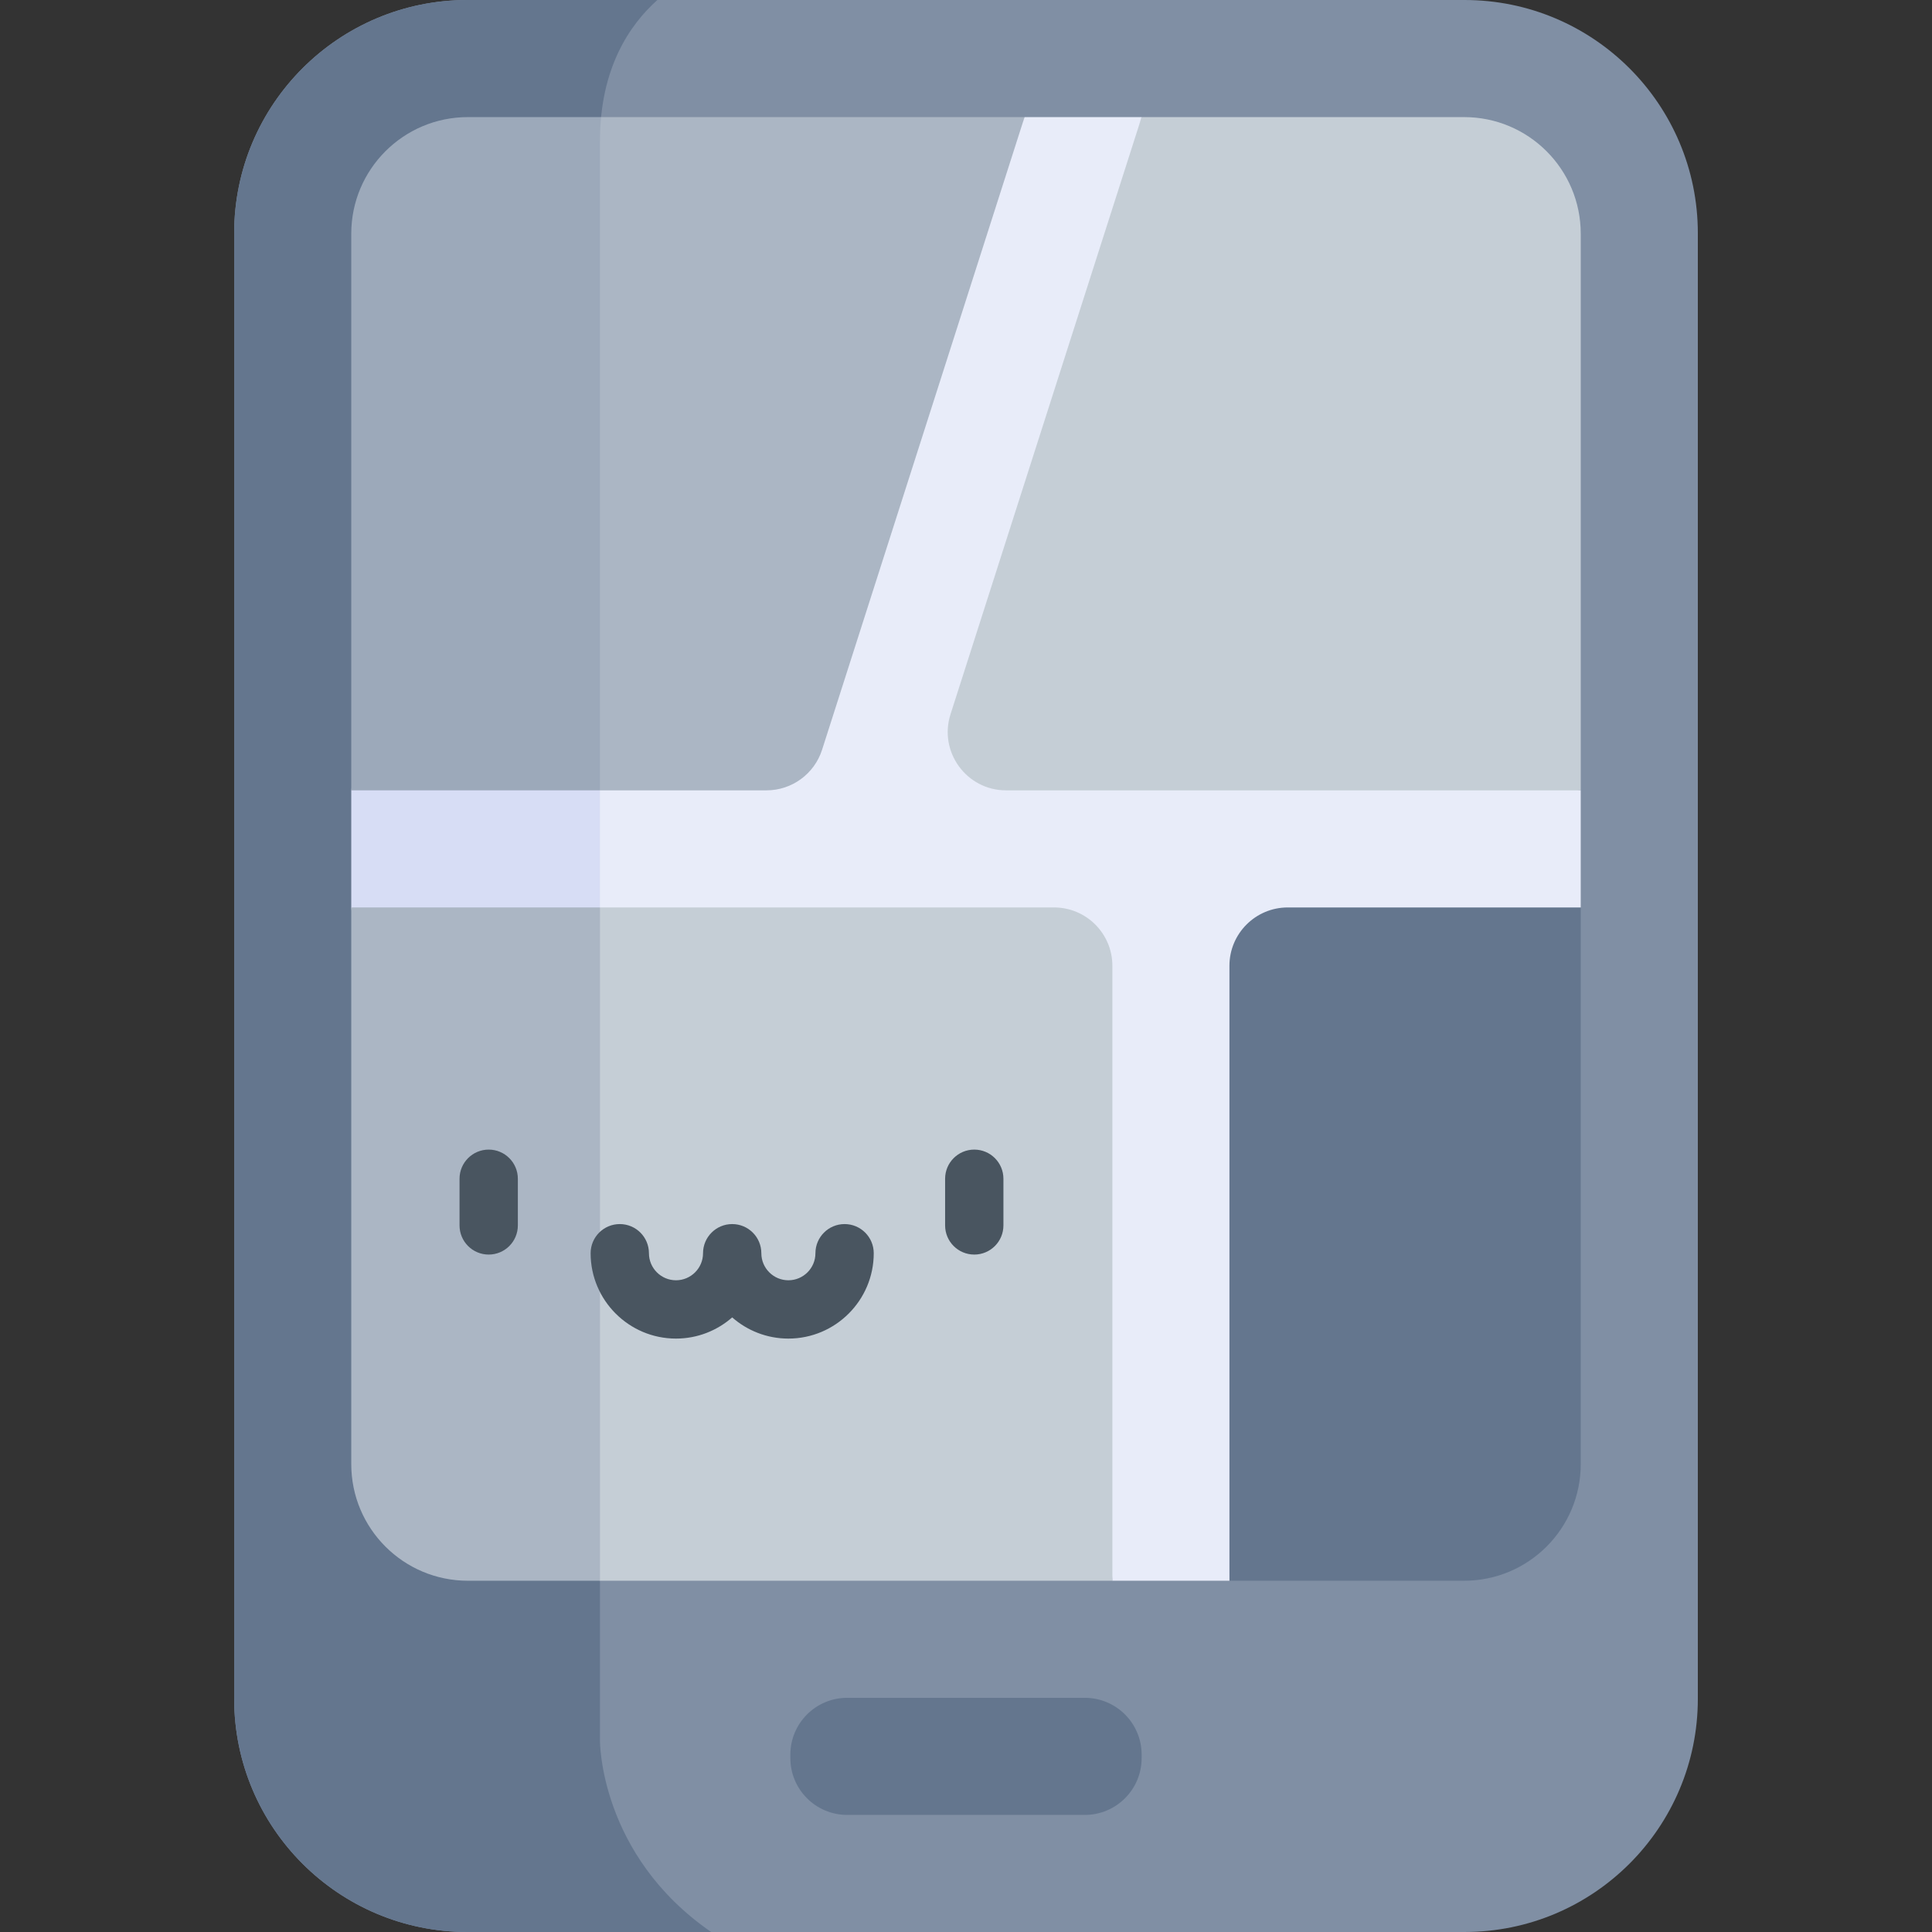 <svg
  id="Capa_1"
  enable-background="new 0 0 512 512"
  height="512"
  viewBox="0 0 512 512"
  width="512"
  xmlns="http://www.w3.org/2000/svg"
>
  <rect x="0" y="0" width="512" height="512" fill="#333333" stroke="none"/>
  <g>
    <path
      d="m449.945 61.818v388.363c0 34.144-27.684 61.818-61.818 61.818h-264.254c-34.134 0-61.818-27.674-61.818-61.818v-388.363c0-34.144 27.684-61.818 61.818-61.818h264.253c34.135 0 61.819 27.674 61.819 61.818z"
      fill="#808fa4"
    />
    <path
      d="m188.464 512h-64.59c-34.134 0-61.818-27.674-61.818-61.818v-388.364c-.001-34.144 27.683-61.818 61.817-61.818h50.341c-7.367 6.574-15.218 18.092-15.218 37.359v423.909c.001 0-.215 30.24 29.468 50.732z"
      fill="#64768e"
    />
    <path
      d="m418.912 61.942v147.509l-194.274 13.033 77.912-191.451h85.453c17.072 0 30.909 13.837 30.909 30.909z"
      fill="#c5ced6"
    />
    <path
      d="m271.516 31.033-46.878 191.451-65.641-6.501-65.909-6.532 20.843-140.421 45.365-37.997z"
      fill="#abb6c4"
    />
    <path
      d="m159.296 31.033c-.196 2.009-.299 4.121-.299 6.326v178.624l-65.909-6.532v-147.509c0-17.072 13.837-30.909 30.909-30.909z"
      fill="#9ca9ba"
    />
    <path
      d="m313.676 222.484-18.885 196.428h-135.794l-51.732-35.968-14.177-142.46 65.909-5.379z"
      fill="#c5ced6"
    />
    <path
      d="m93.088 240.484 65.909-5.378v183.807h-35c-17.072 0-30.909-13.837-30.909-30.909z"
      fill="#abb6c4"
    />
    <path
      d="m418.912 240.484v147.519c0 17.072-13.837 30.909-30.909 30.909h-62.19l-12.137-196.428z"
      fill="#64768e"
    />
    <path
      d="m287.487 480.971h-62.974c-8.317 0-15.059-6.742-15.059-15.059v-.913c0-8.317 6.742-15.059 15.059-15.059h62.974c8.317 0 15.059 6.742 15.059 15.059v.913c0 8.316-6.743 15.059-15.059 15.059z"
      fill="#64768e"
    />
    <path
      d="m418.912 209.451v31.033h-77.644c-8.531 0-15.455 6.924-15.455 15.455v162.974h-31.022v-162.975c0-8.531-6.923-15.455-15.455-15.455h-120.34l-13.147-13.27 13.147-17.763h44.138c6.718 0 12.673-4.348 14.723-10.746l53.658-167.672h31.033l-50.65 158.255c-3.183 9.974 4.255 20.163 14.723 20.163h152.291z"
      fill="#e8ecf9"
    />
    <path
      d="m93.088 209.451h65.909v31.033h-65.909z"
      fill="#d7ddf5"
    />
    <g>
      <g>
        <path
          d="m129.509 332.474c-4.268 0-7.727-3.459-7.727-7.727v-12.364c0-4.268 3.459-7.727 7.727-7.727s7.727 3.459 7.727 7.727v12.364c0 4.268-3.459 7.727-7.727 7.727z"
          fill="#495560"
        />
      </g>
      <g>
        <path
          d="m258.191 332.474c-4.268 0-7.727-3.459-7.727-7.727v-12.364c0-4.268 3.459-7.727 7.727-7.727s7.727 3.459 7.727 7.727v12.364c.001 4.268-3.458 7.727-7.727 7.727z"
          fill="#495560"
        />
      </g>
      <path
        d="m223.825 324.391c-4.268 0-7.727 3.459-7.727 7.727 0 3.952-3.215 7.167-7.166 7.167-3.952 0-7.167-3.215-7.167-7.167 0-4.268-3.459-7.727-7.727-7.727s-7.727 3.459-7.727 7.727c0 3.952-3.215 7.167-7.166 7.167-3.952 0-7.167-3.215-7.167-7.167 0-4.268-3.459-7.727-7.727-7.727s-7.727 3.459-7.727 7.727c0 12.473 10.148 22.621 22.621 22.621 5.7 0 10.911-2.124 14.894-5.616 3.982 3.492 9.193 5.616 14.894 5.616 12.473 0 22.62-10.148 22.62-22.621-.001-4.268-3.46-7.727-7.728-7.727z"
        fill="#495560"
      />
    </g>
  </g>
</svg>
